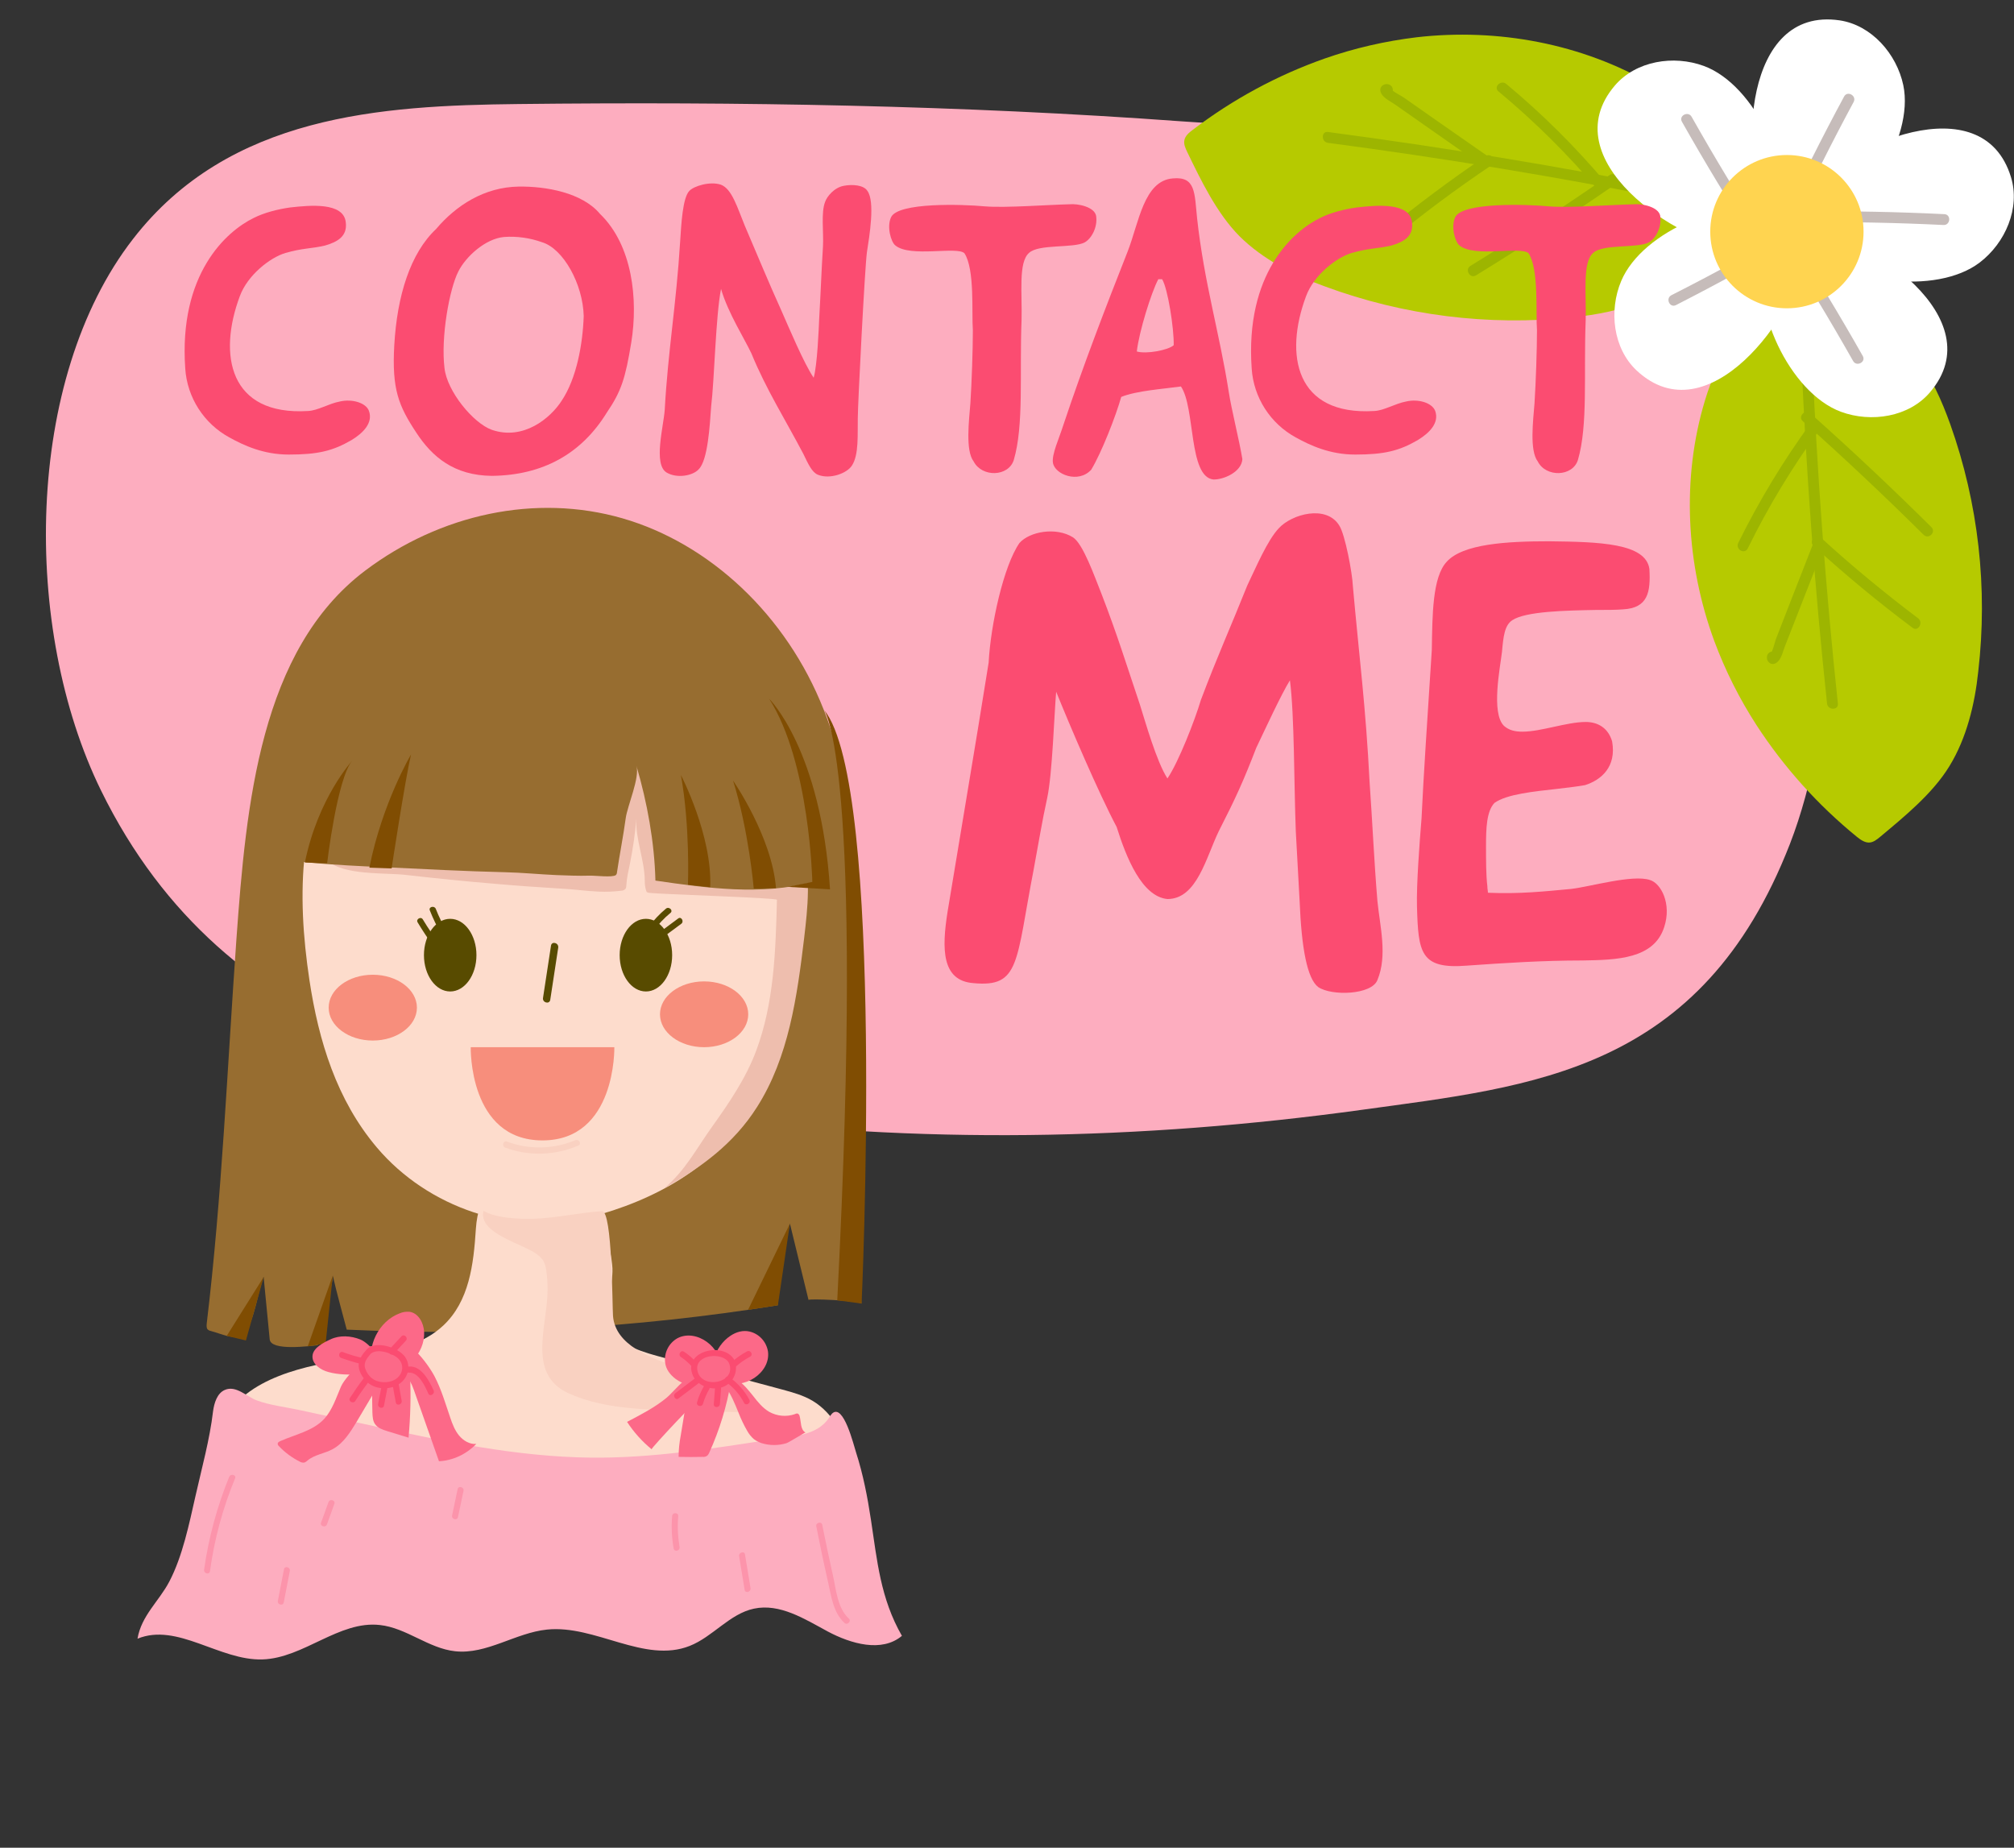 <?xml version="1.0" encoding="utf-8"?>
<!-- Generator: Adobe Illustrator 22.1.0, SVG Export Plug-In . SVG Version: 6.00 Build 0)  -->
<svg version="1.1" id="Layer_1" xmlns="http://www.w3.org/2000/svg" xmlns:xlink="http://www.w3.org/1999/xlink" x="0px" y="0px"
	 viewBox="0 0 1058.9 971.5" style="enable-background:new 0 0 1058.9 971.5;" xml:space="preserve">
<rect x="0" y="0" width="1058.9" height="971.5" fill="#333333" stroke="none"/>
<style type="text/css">
	.st0{fill:#FDADBF;}
	.st1{fill:#B6CA00;}
	.st2{fill:#9DB500;}
	.st3{fill:#FFFFFF;}
	.st4{fill:#C6BCBA;}
	.st5{fill:#FFD450;}
	.st6{fill:#FB4C71;}
	.st7{fill:#976D30;}
	.st8{fill:#804D02;}
	.st9{fill:#FDDCCC;}
	.st10{fill:#F78E7C;}
	.st11{fill:#584B00;}
	.st12{fill:#F9D1C1;}
	.st13{fill:#EEBEAE;}
	.st14{fill:#FC6988;}
	.st15{fill:#FC94AB;}
</style>
<title>ct</title>
<g>
	<path class="st0" d="M272.4,54.7c-72,0.8-152,5.7-202.5,71c-57.2,73.8-58.4,205-16.8,289.9c66.2,135.1,199.2,156.1,312.6,170.9
		c116.8,15.3,233.9,13.1,350.5-3c89.8-12.4,178.2-19.7,224.9-139.8c12.3-31.7,17.4-67,22.4-101.8c10.4-73.3,10.7-149.6-38.4-202.2
		c-76.2-81.5-210.2-69-303.8-75.9C505,55.3,388.7,53.4,272.4,54.7z"/>
	<path class="st1" d="M923.6,381.4c-9-13.9-16.5-28.8-22.3-44.4c-14.8-40.3-17.3-85.3-4.9-126.4c3.4-11.3,8.2-22.8,17.1-30.6
		c8.2-7.3,24.3-11.7,34.9-13.6c8.7-1.6,17.7-2.3,26.4-0.4c13,2.8,24.3,11.3,32.5,21.8c8.2,10.5,13.6,22.8,18.1,35.3
		c14.8,41.6,19.8,86.1,14.7,130c-1.8,17.1-6.1,35-15.2,49.8c-8.8,14.4-23.7,26.5-36.5,37.2c-1.6,1.3-3.4,2.8-5.6,2.9
		c-2.4,0.1-4.6-1.5-6.5-3C955.7,423.2,938,403.5,923.6,381.4z"/>
	<path class="st2" d="M947,186.5c2.6,61.3,7.1,122.4,13.6,183.4c0.4,3.6,6.1,3.7,5.7,0c-6.5-61-11-122.1-13.6-183.4
		C952.6,182.9,946.8,182.8,947,186.5L947,186.5z"/>
	<path class="st2" d="M952,222.5c-14.5,19.9-27.2,40.9-38.1,63c-1.6,3.3,3.3,6.2,5,2.9c10.8-22.1,23.6-43.1,38.1-63
		C959.1,222.4,954.2,219.6,952,222.5z"/>
	<path class="st2" d="M953,286.6l-11.3,28.9l-5.6,14.4l-2.4,6.2c-0.5,1.3-1.8,7.1-3,7.7l3.5,0.4l0.5,1.2l-2.1,2.8l0.4-0.1
		c3.6-0.9,2.1-6.4-1.5-5.5l-0.4,0.1c-1.2,0.4-2.1,1.5-2.1,2.8c-0.1,1.1,0.3,2.1,1.1,2.8c0.9,0.9,2.3,1.1,3.5,0.4
		c3-1.6,3.7-6.1,4.9-9l6.9-17.6l13.3-34C959.9,284.7,954.3,283.2,953,286.6L953,286.6z"/>
	<path class="st2" d="M953.5,287c16.7,15.2,34,29.6,52.1,43.1c2.9,2.2,5.8-2.8,2.9-5c-17.6-13.3-34.6-27.3-50.9-42.2
		C954.8,280.5,950.8,284.5,953.5,287L953.5,287z"/>
	<path class="st2" d="M947.8,221.4c21.7,19.3,42.9,39.3,63.6,59.8c2.6,2.6,6.7-1.4,4.1-4c-20.7-20.5-41.8-40.4-63.6-59.8
		C949.2,214.9,945.1,218.9,947.8,221.4z"/>
	<path class="st1" d="M696.4,30.8c15.7-5.5,31.9-9.2,48.4-11.2c42.6-4.9,87,3.3,124.1,25c10.2,6,20.2,13.3,25.7,23.8
		c5.1,9.6,5.6,26.4,5,37.1c-0.5,8.8-1.9,17.8-5.8,25.7c-5.8,12-16.7,20.9-28.8,26.4c-12.1,5.5-25.4,7.9-38.6,9.3
		c-43.9,4.6-88.4-1-129.8-16.3c-16.2-5.8-32.6-14.2-44.9-26.4c-11.9-12-20.2-29.2-27.5-44.3c-0.9-1.9-1.9-4-1.5-6.1
		c0.4-2.4,2.5-4.1,4.5-5.6C648.2,52.2,671.5,39.6,696.4,30.8z"/>
	<path class="st2" d="M880.4,99.5c-60.4-12-121.1-22-182.2-30.1c-3.6-0.5-3.6,5.3,0,5.7c60.5,8,120.7,17.9,180.7,29.9
		C882.5,105.7,884,100.2,880.4,99.5L880.4,99.5z"/>
	<path class="st2" d="M844.1,95.9c-15.9-18.8-33.3-36.1-52.2-51.8c-2.8-2.3-6.9,1.7-4,4c18.9,15.7,36.4,33.1,52.3,51.8
		C842.5,102.8,846.5,98.7,844.1,95.9L844.1,95.9z"/>
	<path class="st2" d="M781.6,81.7L756.2,64l-12.7-8.9l-5.4-3.8c-1.1-0.8-6.5-3.5-6.8-4.7l-1.3,3.2l-1.3,0.2l-2.1-2.8v0.4
		c0,3.7,5.7,3.7,5.7,0v-0.4c0-1.3-0.9-2.4-2.1-2.8c-1-0.4-2.2-0.2-3.1,0.4c-1.1,0.7-1.6,2-1.3,3.2c0.8,3.3,5,5.1,7.6,6.9l15.4,10.8
		l30,21C781.8,88.8,784.7,83.9,781.6,81.7L781.6,81.7z"/>
	<path class="st2" d="M781.1,82.1c-18.7,12.6-36.7,26.1-54.1,40.4c-2.9,2.3,1.2,6.4,4,4c17-14,34.7-27.2,53-39.5
		C787,85,784.2,80,781.1,82.1z"/>
	<path class="st2" d="M846.2,92.1c-23.9,16.6-48.3,32.5-73.1,47.7c-3.1,1.9-0.3,6.9,2.9,5c24.8-15.2,49.1-31.2,73-47.7
		C852.1,94.9,849.3,89.9,846.2,92.1z"/>
	<path class="st3" d="M949.1,134c-4.4,31.8-51.2,95.8-88.6,60.8c-12.4-11.6-14.7-31.5-8.1-47.1c11.2-26.6,57.6-45.6,84.6-36.2
		c3.7,1.3,7.4,3.2,9.7,6.3C950,122.3,949.9,128.4,949.1,134z"/>
	<path class="st4" d="M943.5,119.8c-21.2,12.5-42.8,24.3-64.7,35.4c-3.3,1.7-0.9,6.9,2.4,5.2c21.9-11.2,43.5-23,64.7-35.4
		C949.1,123.1,946.7,117.9,943.5,119.8z"/>
	<path class="st3" d="M950.1,120.4c31.9,3.1,97.9,47,64.6,85.9c-11,12.9-30.8,16.1-46.8,10.2c-27-10-48.1-55.5-39.8-82.9
		c1.1-3.8,2.8-7.5,5.9-10C938.3,120,944.5,119.9,950.1,120.4z"/>
	<path class="st4" d="M936.1,126.7c13.4,20.6,26.1,41.7,38.2,63.1c1.8,3.2,6.9,0.6,5.1-2.6c-12.1-21.4-24.8-42.4-38.2-63.1
		C939.2,121,934.1,123.6,936.1,126.7L936.1,126.7z"/>
	<path class="st3" d="M950.2,101.7c19.7-25.4,92.1-57.6,107.1-8.6c5,16.2-2.9,34.6-16.4,44.9c-22.9,17.5-72.7,11-91.4-10.6
		c-2.6-3-4.8-6.4-5.3-10.3C943.6,111.5,946.8,106.2,950.2,101.7z"/>
	<path class="st4" d="M948.1,116.9c24.6-0.3,49.2,0.2,73.7,1.4c3.7,0.2,4.2-5.5,0.5-5.7c-24.6-1.2-49.1-1.7-73.7-1.4
		C944.9,111.2,944.4,116.9,948.1,116.9z"/>
	<path class="st3" d="M928.9,111.2C914.5,82.5,916.5,3.3,967.2,10.7c16.8,2.5,30,17.6,33.5,34.1c5.9,28.2-21.4,70.3-48.9,77.9
		c-3.8,1-7.9,1.6-11.6,0.4C934.9,121.3,931.4,116.2,928.9,111.2z"/>
	<path class="st4" d="M941.6,119.6c10.3-22.3,21.3-44.3,33-66c1.7-3.2-3.2-6.1-5-2.9c-11.7,21.7-22.7,43.6-33,66
		C935.2,120,940.1,123,941.6,119.6z"/>
	<path class="st3" d="M913.7,130.8c-31.9-3.1-97.9-47-64.6-85.9c11.1-12.9,30.8-16.1,46.8-10.2c27,10,48.1,55.5,39.8,82.9
		c-1.1,3.8-2.8,7.5-5.9,10C925.4,131.2,919.3,131.4,913.7,130.8z"/>
	<path class="st4" d="M927.6,124.5c-13.4-20.6-26.1-41.7-38.2-63.1c-1.8-3.2-6.9-0.6-5.1,2.6c12.1,21.4,24.8,42.4,38.2,63.1
		C924.5,130.2,929.6,127.6,927.6,124.5L927.6,124.5z"/>
	<circle class="st5" cx="939.5" cy="121.8" r="40.3"/>
	<path class="st6" d="M181.8,116.9c0.9,7.4-4.4,10.3-10.9,12.2c-7.2,1.7-11.8,1.3-20.8,3.9c-8.1,2.4-19.9,11.6-24,22.7
		c-11.6,31-5.5,62.9,35.8,60.4c5.2-0.2,10.9-3.9,16.8-5c6.5-1.5,13.8,0.7,15.3,5c2.2,6.3-3.1,11.6-9.2,15.3
		c-9.8,5.7-17.7,7.6-33,7.6c-13.3,0-23.6-4.8-31.2-9c-13.4-7.3-22.2-21-23.2-36.2c-3.5-49.8,21.6-72.2,36-79.2
		c5.5-2.8,12.7-4.6,19-5.5C163,107.9,180.7,106.2,181.8,116.9z"/>
	<path class="st6" d="M315.5,112.5c17,16.4,20.1,44.9,16.4,67.6c-3.1,18.8-5.2,25.6-12.9,36.9c-13.3,21.6-33.6,32.9-60.4,33.2
		c-19.9-0.2-31.4-10-39.7-22.7c-9.4-14.2-12.9-22.9-11.6-46c1.5-26.2,8.5-48.4,22-61.1c10.5-12.4,25.3-22,43.4-22.3
		C286.9,97.9,306.1,101.2,315.5,112.5z M233.7,193.5c1.3,12.2,15.1,29,24.9,32.5c16.6,5.7,30.8-6.1,36.7-15.3
		c7.9-11.8,11.1-29.9,11.6-44.5c-0.4-16.8-10.7-35.4-21.8-38.8c-6.4-2.3-13.3-3.3-20.1-2.8c-9.8,0.9-20.1,10.3-24,18.1
		C236.3,151.8,231.7,177.3,233.7,193.5z"/>
	<path class="st6" d="M430.7,167.7c0.9-15.7,1.1-23.6,2-38.2c0.4-7.2-1.1-17.7,1.1-23.3c0.9-2.8,4.8-7.6,9.8-8.5
		c4.6-0.9,10.5-0.4,12.4,2.6c4.2,5.5,1.1,24-0.2,32.3c-1.1,8.1-4.8,79.9-4.8,87.3c-0.2,8.1,0.7,19.2-3.1,24.9
		c-2.6,4.1-11.6,7.4-17.9,4.8c-3.1-1.3-5-5.5-7.6-10.9c-9.4-17.9-19.6-34-27.3-52.8c-3.3-7.2-12.4-21.4-16-34
		c-2.8,14-3.5,48-5.2,61.8c-0.7,9.8-1.7,28.2-6.5,33c-3.1,3.5-11.6,5-17,1.7c-7-4.4-1.5-24.2-0.9-33c1.7-30.8,6.1-55.6,8.1-88.4
		c0.6-9.2,1.3-22.9,4.8-26.6c2.4-2.6,10.9-5.2,16.6-3.3c5.9,2.2,8.7,12.2,12.6,21.6c7.2,16.8,12,28.6,19.4,45
		c3.5,7.9,11.8,27.7,16.8,34.9C429.7,192.2,430.5,172.5,430.7,167.7z"/>
	<path class="st6" d="M511.9,242.6c-4.4-5.7-2.4-21.6-1.7-30.6c0.7-10.9,1.3-28.1,1.3-38.4c-0.7-8.9,1.1-31.9-4.4-40.4
		c-3.7-3.9-28.6,2.4-36.4-4.2c-2.2-1.7-4.6-9.8-2.2-14.8c3.7-7.9,37.5-6.8,49.3-5.7c10.9,0.9,34.3-0.9,44.7-1.1
		c4.1-0.4,12.9,1.3,13.8,6.1c0.9,5.9-2.4,12-6.1,14c-6.1,3.1-24.2,0.7-29.2,5.5c-5.7,5-3.5,21.4-3.9,35.4
		c-1.1,28.1,1.3,55.2-4.1,73.5C530.2,250.7,516.3,251.1,511.9,242.6z"/>
	<path class="st6" d="M573.7,247c-6.8,7.4-19.2,2.4-20.1-3.7c-0.7-4.4,3.3-12.9,5.5-19.9c10.5-31.4,22-61.3,33.8-91.2
		c5.9-15.1,8.5-37.3,23.8-38.4c12-1.1,11.3,7.6,12.7,21c3.7,33.8,11.8,60.4,16.6,91c1.5,9.8,5.5,25.3,7.2,35.6
		c-0.4,6.8-10,10.9-15.3,10.7c-13.1-1.5-9.4-37.8-17-48.9c-9.2,1.3-23.3,2.2-31.4,5.5C586.8,218.4,579.1,238.2,573.7,247z
		 M609,146.8c-3.7,7-10.1,27.5-11.3,38c5,1.5,16.6-0.7,19.4-3.3c0.2-8.7-3.1-29.9-6.1-34.7H609z"/>
	<path class="st6" d="M742.4,116.9c0.9,7.4-4.4,10.3-10.9,12.2c-7.2,1.7-11.8,1.3-20.8,3.9c-8.1,2.4-19.9,11.6-24,22.7
		c-11.6,31-5.5,62.9,35.8,60.4c5.2-0.2,10.9-3.9,16.8-5c6.5-1.5,13.7,0.7,15.3,5c2.2,6.3-3.1,11.6-9.2,15.3
		c-9.8,5.7-17.7,7.6-32.9,7.6c-13.3,0-23.6-4.8-31.2-9c-13.4-7.3-22.2-21-23.2-36.2c-3.5-49.8,21.6-72.2,36-79.2
		c5.5-2.8,12.7-4.6,19.1-5.5C723.6,107.9,741.3,106.2,742.4,116.9z"/>
	<path class="st6" d="M808.5,242.6c-4.4-5.7-2.4-21.6-1.7-30.6c0.7-10.9,1.3-28.1,1.3-38.4c-0.7-8.9,1.1-31.9-4.4-40.4
		c-3.7-3.9-28.6,2.4-36.4-4.2c-2.2-1.7-4.6-9.8-2.2-14.8c3.7-7.9,37.5-6.8,49.3-5.7c10.9,0.9,34.3-0.9,44.7-1.1
		c4.1-0.4,12.9,1.3,13.8,6.1c0.9,5.9-2.4,12-6.1,14c-6.1,3.1-24.2,0.7-29.2,5.5c-5.7,5-3.5,21.4-3.9,35.4
		c-1.1,28.1,1.3,55.2-4.1,73.5C826.8,250.7,812.8,251.1,808.5,242.6z"/>
	<path class="st6" d="M660.5,393.2c-6.8,17.6-10.8,26.4-19.6,43.6c-6.8,13.9-11.5,35.9-27.1,35.9c-13.5-1.3-21.7-22-26.7-37.9
		c-9.5-17.9-24.7-53.5-31.8-71.1c-1,11.5-2,43.3-4.7,55.8c-2.7,12.2-4.7,24.7-7.1,37.5c-9.5,49.1-7.1,62.3-31.8,59.9
		c-16.6-1.3-16.6-17.9-13.5-37.5c7.4-45,14.2-84.6,21.6-131c1-19.6,7.8-50.8,16.2-62.9c5.4-6.1,19.3-8.5,28.1-3
		c5.4,3.4,11.5,21,14.9,29.4c8.5,22,12.9,36.5,20.3,58.5c3,9.5,8.8,30.1,14.5,38.9c5.8-8.5,14.5-30.8,17.6-41.3
		c8.8-23.3,15.6-38.2,24.4-60.2c4.4-9.1,10.5-23.7,16.6-30.1c6.8-7.4,25-12.5,31.8-1.3c3,4.7,6.8,24.7,7.1,31.8
		c3.4,37.9,6.8,63.6,8.8,103.2c1.4,19.6,2.4,42,4.1,62.3c1.3,13.2,5.4,28.7,0,41.6c-3,7.8-24,8.5-31.1,3.7
		c-5.8-4.4-8.8-20.3-9.8-45.3c-0.7-12.5-1.4-25-2-36.5c-1-25.7-0.7-61.2-3.1-79.5C673.4,365.5,665.2,383.4,660.5,393.2z"/>
	<path class="st6" d="M782.6,469.4c16.2,0.7,29.4-0.7,43.3-2c9.5-1,32.5-7.8,41.6-4.7c5.8,1.7,11.5,12.5,7.5,24.7
		c-5.4,16.9-25,17.3-43,17.6c-20.6,0-40.9,1.3-60.6,2.7c-24.7,2-25.7-6.8-26.4-31.1c-0.3-11.5,1.3-32.8,2.4-46.3
		c1-21.7,3.1-52.8,5.4-88.6c0.3-18.3,0.3-38.2,7.8-46.3c8.5-9.5,31.8-10.8,53.8-10.8c26.7,0.3,50.8,1,52.8,14.5
		c0.7,12.2-0.7,20.6-13.9,21.3c-3.7,0.3-8.5,0.3-14.2,0.3c-15.9,0.3-36.9,0.7-44,5.4c-4.1,2.7-4.7,8.8-5.4,16.6
		c-1,8.5-5.8,32.1,1,38.9c2.7,2.4,5.8,3.1,9.8,3.1c9.8,0,23.3-5.1,33.2-5.1c6.4,0,11.8,3.1,13.9,10.2c2.4,13.5-5.8,20.3-14.2,23
		c-3.7,0.7-9.1,1.3-14.9,2c-11.5,1.3-26.4,2.7-32.8,7.4c-4.1,4.4-4.4,13.2-4.4,22.7c0,7.1,0,15.2,0.7,21c0,1.4,0.3,2.4,0.3,3.4
		L782.6,469.4z"/>
	<path class="st7" d="M191.9,300.1c-55.1,41.7-62.5,122.7-67.6,193.7c-4.8,67.3-7.6,135.2-15.6,202c-0.1,1.1-0.2,2.3,0.4,3.1
		c0.5,0.5,1.1,0.8,1.7,0.9c6.6,1.7,13.5,5.8,18.2,0.3c4.6-5.4,6.8-21.6,9.6-28.8c1.1,11,2.1,21.9,3.2,32.9c0.6,6.3,21,3.5,25.4,3.1
		c-1.9,0.2,8.8-34.1,7.7-36.9c2.2,9.6,4.9,19.2,7.4,28.7c75.8,3.5,151.7-0.8,226.6-12.8c1.1-14.4,3.3-28.8,6.4-43l9.8,40.2
		c-0.2-0.8,25.1,0.2,27.8,1.9c-1.9-56-2.7-112.1-2.4-168.3c0.3-50.1,1.1-96.9-17.4-143.9c-19.6-49.9-60.1-87.5-105.9-100.7
		C281.6,259.4,231.4,270.3,191.9,300.1z"/>
	<path class="st8" d="M440.2,683.7l12.8,1.7c0,0,12.6-272.6-19.7-312.1C433.3,373.3,454.8,400.4,440.2,683.7z"/>
	<polygon class="st8" points="409,686.3 415.3,643.4 393.3,688.7 	"/>
	<polygon class="st8" points="119.2,702.4 129.3,704.8 138.7,671.3 	"/>
	<polygon class="st8" points="161.8,707.9 171.2,706.4 175,670.5 	"/>
	<path class="st9" d="M162.7,515.4c4.8,31.8,14.3,63,35.5,88C225,635,269.7,650.3,310,640c32.6-8.3,69.2-27,83.5-58.7
		c14.2-31.5,19.5-67.4,20.2-101.7c0.8-40,3.3-87.7-33.5-111.3c-52.8-33.9-111.7-38.4-168.1-9.5c-5.9,3-11.6,6.4-16.6,10.8
		c-4.9,4.4-8.8,9.7-12.5,15.2C156.6,423.8,155.9,470.2,162.7,515.4z"/>
	<ellipse class="st10" cx="370.2" cy="533.3" rx="23.2" ry="17.3"/>
	<ellipse class="st10" cx="196" cy="529.8" rx="23.2" ry="17.3"/>
	<path class="st11" d="M289.7,497.2l-4.2,27.5c-0.4,2.5,3.4,3.5,3.8,1l4.2-27.5C293.8,495.7,290.1,494.7,289.7,497.2z"/>
	<path class="st9" d="M233,697c-2.5,2.3-5.3,4.4-8.2,6c-11.6,6.6-25.1,8.9-38.3,11c-26.4,4.1-56.6,10-69.5,33.4
		c-1.6,2.9-2.8,6.5-1,9.3c1.4,2.3,4.3,3,6.9,3.6c54.2,12.3,109.5,21,165.1,23.2c55.5,2.3,107.3-5.4,161.5-15.1
		c-5.1-12.2-10.9-25.1-22.3-31.9c-4.9-2.9-10.4-4.4-15.9-5.9l-62.2-16.7c-9.2-2.5-24.4-6.2-28.6-16.1c-3.7-8.7,2-21.8,1.5-31
		c-0.7-12.1-6.3-23.6-6.3-36c0-1.3-0.3-2.6-1-3.8c-0.8-1.2-2.3-1.7-3.6-2.2c-10.1-3.8-20.5-7.6-31.2-7.6
		c-19.8-0.1-28.5,10.9-29.7,28.9C249,664.9,246.7,684.2,233,697z"/>
	<path class="st12" d="M287.9,678c0,19.3-11.1,44.5,11.1,54.6c15.8,7.1,33.5,8.2,50.8,8.9c14.1,0.5,28.3,0.9,42.4,1
		c2.3,0,5.3-0.5,5.6-2.8c0.3-1.7-1.2-3.1-2.5-4.1c-11.5-8.6-25.8-12.3-39.4-16.9s-32.4-11.3-33.6-26.8c-0.4-4.7-0.3-55.4-5.8-55.1
		c-12,0.8-23.8,3.6-36,4c-7.6,0.2-19.9-0.3-26.3-4.2c-3,11.8,20.5,17.3,27.7,22.6c1.4,0.9,2.6,2.1,3.6,3.4c0.9,1.6,1.5,3.5,1.7,5.3
		C287.7,671.3,287.9,674.6,287.9,678z"/>
	<path class="st10" d="M247.5,550.6H323c0,0,1.1,49-37.8,49S247.5,550.6,247.5,550.6z"/>
	<path class="st13" d="M314.8,468.8c4,0.2,8,0,12-0.5c0.8,0,1.5-0.4,2.1-1c0.3-0.5,0.4-1.1,0.4-1.7c0.2-3.9,1.1-7.7,1.9-11.5
		c1.6-8,2.8-16.1,3.4-24.2c-0.8,10.8,4.4,22.3,4.4,33.3c0,1.7,0.2,3.4,0.7,5c0.1,0.3,0.2,0.7,0.5,0.9c0.2,0.1,0.5,0.2,0.8,0.3
		c5.5,0.8,67.6,2.6,67.5,3.7c-0.7,26.8-1.5,54.2-10.9,79.3c-5.4,14.5-14.2,27.4-23.2,40c-8.1,11.3-14.1,23.1-25.1,32.3
		c19.4-10.8,36.6-23.5,48.7-42.6c16.7-26.2,21.1-58.1,24.8-88.9c1.9-16.1,3.7-32.8-1-48.4c-4.6-14.9-25-26.4-38.6-31.5
		c-9.5-3.6-20.2-5.2-27.7-12c-5.5-5-8.7-12.2-14.8-16.4c-6.1-4.2-13.8-4.5-21-3.5C308,383.1,297.1,388,286,392
		c-16.2,5.7-33,9.2-50.1,10.5c-10.9,0.8-21.9,0.7-32.6,2.9c-11.8,2.5-23.4,8.3-29.5,19.1c-4.2,7.4-8.9,21.2-1.4,28.1
		c8.3,7.7,30.1,6.2,40.8,7.4c15.7,1.8,31.5,3.4,47.2,4.7c11.4,1,22.9,1.8,34.3,2.5C301.3,467.5,308.1,468.5,314.8,468.8z"/>
	<ellipse class="st11" cx="339.6" cy="502.2" rx="13.8" ry="19.1"/>
	<ellipse class="st11" cx="236.7" cy="502.2" rx="13.8" ry="19.1"/>
	<path class="st11" d="M349.3,492.3l8.9-6.6c1.6-1.2,0-4-1.6-2.8l-8.9,6.6C346.1,490.7,347.7,493.5,349.3,492.3L349.3,492.3z"/>
	<path class="st11" d="M343.8,489.2c2.5-3.4,5.4-6.5,8.7-9.2c1.6-1.3-0.7-3.5-2.3-2.3c-3.5,2.9-6.6,6.2-9.2,9.8
		C339.8,489.2,342.6,490.8,343.8,489.2L343.8,489.2z"/>
	<path class="st11" d="M219.6,485c2.7,4.5,5.6,8.9,8.8,13.1c1.2,1.6,4,0,2.8-1.6c-3.2-4.2-6.2-8.6-8.9-13.1
		C221.3,481.7,218.5,483.3,219.6,485L219.6,485z"/>
	<path class="st11" d="M226,478.7c1.7,4.3,3.7,8.4,5.9,12.4c1,1.8,3.8,0.2,2.8-1.6c-2.1-3.8-4-7.6-5.6-11.7
		C228.3,476,225.2,476.8,226,478.7L226,478.7z"/>
	<path class="st12" d="M265.6,603.4c12.5,4.6,26.3,4.2,38.5-1.1c1.9-0.8,0.3-3.6-1.6-2.8c-11.5,4.8-24.4,5.1-36,0.7
		C264.5,599.6,263.7,602.7,265.6,603.4L265.6,603.4z"/>
	<path class="st7" d="M168.4,325.4c-8.7,10.5-15.5,22.4-20,35.3c-10.3,29.8,1.5,58.6-2.2,89.3c-0.5,3.9,52.8,5.8,56.8,6
		c20.8,1,41.7,2.1,62.5,2.6c9,0.2,17.9,1.1,26.9,1.5c5.9,0.2,11.7,0.5,17.6,0.3c2.9-0.1,12,1.1,13.8-0.3c0.4-0.4,0.6-1,0.6-1.5
		c1.4-9.5,3.3-18.9,4.6-28.5c0.9-6.5,7.5-21.3,5.6-27.5c5.7,19.3,9.5,40.3,10,60.4c27.4,4,55.6,7.9,82.4,0.8c1-5.4,3.1-9.9,3.4-15.4
		c0.3-6,0.6-12.1,0.7-18.1c0.3-13-0.7-26.1-3-38.9c-4.4-24.4-13.8-48.1-29.1-67.7c-19.5-24.9-47.4-38.1-78.1-43.4
		c-40.7-7.1-84.4-3.5-120,17.5C188.6,304.9,177.6,314.3,168.4,325.4z"/>
	<path class="st8" d="M361.7,465.2c0,0,1.2-30.6-3.7-57.7c0,0,16.6,31.9,15.4,59L361.7,465.2z"/>
	<path class="st8" d="M396.3,467.2c0,0-2.6-30.5-10.9-56.8c0,0,20.5,29.5,22.6,56.6L396.3,467.2z"/>
	<path class="st8" d="M160.3,453.5l11.7,0.4c0,0,5.2-44.4,13.2-54C185.3,399.9,167.2,419.4,160.3,453.5z"/>
	<path class="st8" d="M194.2,456.2l11.7,0.4c0,0,7-46.1,10.2-59.9C216.1,396.7,201,422.1,194.2,456.2z"/>
	<path class="st8" d="M414.1,466.3l13-2.6c0,0-1.3-62.9-22.7-96.3c0,0,27.3,26.7,32,100.2L414.1,466.3z"/>
	<path class="st0" d="M102.8,786.5C99.5,801,96,818.3,89,831.6c-5.4,10.3-14.7,17.9-16.7,30c20.9-8.6,43.1,11.6,65.7,10.9
		c21.7-0.7,40.2-20.5,61.7-18.1c14,1.5,25.6,12.3,39.6,13.8c16.6,1.8,31.7-9.7,48.3-11.4c25.4-2.6,51.2,18,75,8.6
		c12.2-4.8,21-16.9,33.8-19.6c13.6-2.9,26.6,5.4,38.8,12c12.2,6.5,28.4,11.2,39,2.3c-11.3-19.7-13-39.4-16.3-61.1
		c-1.8-11.9-4.1-23.8-7.8-35.3c-1.2-3.6-6.6-26.1-12.6-20.5c-0.6,0.7-1.2,1.4-1.6,2.2c-6.4,9.8-20,9.8-30.1,11.4
		c-31.5,4.9-63.1,9.9-94.9,9.6c-39.4-0.4-78.2-8.7-116.7-17.1l-36.6-7.9c-7.3-1.6-15.6-2.5-22.6-5.1c-5.2-1.9-10.9-8.1-16.8-5.5
		c-4,1.7-5.6,6.8-6.2,11.3C110.3,756.7,106.1,771.9,102.8,786.5z"/>
	<path class="st14" d="M195,726.5c0.9,5.4,0.6,10.9,0.8,16.3c0.1,2.1,0.2,4.3,1.4,6c1.5,2.1,4,2.9,6.5,3.7l11.1,3.4
		c1-11,1.3-22,0.8-33c-0.1-3.1-0.3-6.2-1.6-9c-0.8-1.7-6.3-8.6-8.6-8.2l-18.9,3.9C189.9,713.3,194.2,721.6,195,726.5z"/>
	<path class="st14" d="M197.3,720.5c5.3-5.2-3.2-14.3-7.8-16.2c-4.9-2-10.9-2.4-15.7-0.1c-3.5,1.6-9.2,4.4-9.5,8.7
		c-0.3,4.3,4.2,7.4,8.4,8.5c5.4,1.5,11.1,1.4,16.6,1.3C192.1,722.7,195.3,722.5,197.3,720.5z"/>
	<path class="st14" d="M179.3,729c-2.6,6-4.6,12.5-9,17.2c-5.9,6.2-15,8-22.9,11.5c-0.6,0.3-1.3,0.6-1.4,1.3c0,0.6,0.3,1.1,0.7,1.4
		c3.1,3.3,6.8,6,10.9,8.1c0.7,0.4,1.5,0.6,2.3,0.5c0.7-0.2,1.3-0.6,1.8-1.1c3.7-3.1,8.8-3.6,13.1-5.9c5.8-3.1,9.4-9,12.8-14.6
		l8.7-14.7c1.9-3.2,3.9-6.7,3.9-10.4C200.2,704.1,182.1,722.6,179.3,729z"/>
	<path class="st14" d="M195.8,719.4c-3.3-11.4,3.3-24.8,14.4-28.9c1.6-0.7,3.3-0.9,5-0.8c4.8,0.6,7.6,5.9,7.8,10.7
		c0.5,11.2-9.7,21.6-20.9,21.4c-2.6-0.1-6.1-2.3-4.5-4.5"/>
	<path class="st14" d="M228.6,723.9c3.5,6.8,5.6,14.1,8.1,21.4c1.1,3.3,2.4,6.7,4.6,9.4c2.2,2.7,5.6,4.8,9.1,4.5
		c-5.2,5.4-12.2,8.7-19.6,9.1l-13.2-37.5c-2.6-7.5-6.1-10-11.4-15.2c-2.8-2.8-7.5-4.6-2.3-9.2C212.5,699.1,225.5,717.8,228.6,723.9z
		"/>
	<path class="st6" d="M192.8,709.5c-2.3,2.6-4.5,5.5-4.2,9.1c0.3,3.1,2.4,6.2,4.6,8.2c4.6,4.2,12.9,4.1,17.6,0.2s5.4-11,0.7-15.2
		c-4-3.6-13-6.4-17.8-3.1c-1.7,1.2-0.1,3.9,1.6,2.8c3.3-2.3,9.4-0.4,12.5,1.6c4.2,2.5,5,7.6,1.4,11.1c-3.1,3-8.8,3.3-12.6,1.2
		c-2.3-1.4-3.9-3.6-4.7-6.2c-0.8-3,1.3-5.4,3.1-7.5C196.3,710.3,194.1,708,192.8,709.5L192.8,709.5z"/>
	<path class="st6" d="M207.1,711.7l6.3-6.8c1.4-1.5-0.9-3.8-2.3-2.3l-6.3,6.8C203.5,711,205.7,713.3,207.1,711.7L207.1,711.7z"/>
	<path class="st6" d="M179.4,714c3.4,1.2,6.8,2.3,10.3,3.1c2,0.5,2.9-2.6,0.9-3.1c-3.5-0.8-7-1.8-10.3-3.1
		C178.3,710.2,177.5,713.3,179.4,714z"/>
	<path class="st6" d="M191.6,724.2c-2.7,3.5-5.2,7.1-7.6,10.8c-1.1,1.7,1.7,3.3,2.8,1.6c2.2-3.5,4.6-6.9,7.1-10.2
		C195.1,724.9,192.9,722.6,191.6,724.2L191.6,724.2z"/>
	<path class="st6" d="M214.8,721.7c5.3-0.4,8.6,7,10.4,11c0.8,1.9,3.6,0.2,2.8-1.6c-2.3-5.1-6.5-13.2-13.1-12.6
		C212.7,718.6,212.7,721.8,214.8,721.7L214.8,721.7z"/>
	<path class="st6" d="M200.5,729.4l-1.7,8.8c-0.4,2,2.7,2.9,3.1,0.8l1.7-8.8C203.9,728.2,200.8,727.4,200.5,729.4z"/>
	<path class="st6" d="M206.5,728.6l1.6,8.8c0.4,2,3.4,1.2,3.1-0.9l-1.6-8.8C209.2,725.7,206.1,726.5,206.5,728.6L206.5,728.6z"/>
	<path class="st14" d="M360.6,738.4c-0.9,5.5-1.8,10.9-2.7,16.4c-0.7,3.7-1.1,7.4-1.1,11.2c4.3,0.1,8.5,0.1,12.7,0
		c0.8,0.1,1.6-0.1,2.3-0.6c0.5-0.4,0.8-1,1.1-1.6c5.4-11.9,9.3-24.6,11.4-37.5c0.2-1.2,0.4-2.5-0.3-3.6c-0.6-0.8-1.4-1.4-2.3-1.8
		C365.6,712.6,362.9,724.3,360.6,738.4z"/>
	<path class="st14" d="M355.2,725c8.1,6,22.2,5.8,23.5-5.3c1.2-11.1-12.5-21.3-22.5-16.1c-4.6,2.6-7.1,7.6-6.5,12.8
		C350.1,719.9,352.3,722.8,355.2,725z"/>
	<path class="st14" d="M384.1,702.3c-8.4,5.5-13.3,18.8-3.3,23.8c10,5.1,24.4-4.2,23-15.4c-0.8-5.2-4.6-9.4-9.7-10.6
		C390.6,699.3,387.1,700.3,384.1,702.3z"/>
	<path class="st14" d="M388.3,742.8c1.3,3.3,2.8,6.5,4.6,9.6c0.9,1.6,2.1,3.1,3.5,4.3c1.2,0.9,2.6,1.6,4.1,2.1c4.2,1.3,8.8,1.3,13,0
		c1.3-0.4,9.7-5.7,10-5.6c-2.8-1.6-2.2-5.6-3.1-8.7c-0.1-0.5-0.4-0.9-0.8-1.2c-0.5-0.2-1.1-0.1-1.6,0.2c-4.5,1.6-9.5,1.1-13.6-1.2
		c-3.4-2-6-5.2-8.4-8.3c-2.5-3.1-5-6.3-8.3-8.4c-5.4-3.3-10.9-2.7-6.5,3.1C384.4,733.1,386.3,737.9,388.3,742.8z"/>
	<path class="st14" d="M365.9,723.1c-0.4,0-0.9,0-1.3,0.1c-4.8,1-10.4,8.6-14.1,11.7c-6.3,5.2-13.6,8.9-20.8,12.7
		c3.5,5.4,7.9,10.3,12.9,14.4c-0.5-0.4,25.8-28.4,28.9-30.4c1-0.5,1.9-1.3,2.5-2.4c0.7-1.6-0.2-3.4-1.6-4.4
		c-1.5-0.9-3.1-1.4-4.8-1.5C367,723.2,366.4,723.2,365.9,723.1z"/>
	<path class="st6" d="M386,714.9c-5.4-9.4-26.1-4.9-22.1,7.3c1.9,5.9,8.9,8.8,14.7,7.5c5.8-1.3,9.4-7.1,8.1-12.9
		C386.5,716.1,386.3,715.5,386,714.9c-0.8-1.9-3.6-0.3-2.8,1.6c4.7,10.9-15.2,14.5-16.6,3.6c-1-8,13.3-9.4,16.6-3.6
		C384.2,718.3,387,716.7,386,714.9z"/>
	<path class="st6" d="M386.7,718.7c2.3-2.1,4.9-3.9,7.7-5.4c1.8-1,0.2-3.7-1.6-2.8c-3,1.6-5.8,3.6-8.4,5.9
		C383,717.8,385.2,720.1,386.7,718.7L386.7,718.7z"/>
	<path class="st6" d="M365.6,715.8c-1.8-2-3.8-3.7-6-5.1c-1.7-1.1-3.3,1.6-1.6,2.8c2,1.3,3.8,2.9,5.4,4.6
		C364.7,719.6,367,717.3,365.6,715.8L365.6,715.8z"/>
	<path class="st6" d="M365.8,724.4l-10.7,8.1c-1.6,1.2,0,4,1.6,2.8l10.7-8.1C369.1,725.9,367.5,723.1,365.8,724.4L365.8,724.4z"/>
	<path class="st6" d="M381.9,726.8c3.9,2.8,7.1,6.5,9.3,10.8c1,1.8,3.7,0.2,2.8-1.6c-2.5-4.7-6.1-8.8-10.5-11.9
		C381.8,722.8,380.2,725.6,381.9,726.8L381.9,726.8z"/>
	<path class="st6" d="M370.1,728.8c-1.5,2.7-2.8,5.5-3.6,8.5c-0.6,2,2.5,2.8,3.1,0.8c0.8-2.7,1.9-5.3,3.3-7.7
		C373.8,728.7,371.1,727.1,370.1,728.8L370.1,728.8z"/>
	<path class="st6" d="M375.9,730.2l-0.6,8.1c-0.2,2,3,2,3.2,0l0.6-8.1C379.3,728.1,376.1,728.1,375.9,730.2z"/>
	<path class="st15" d="M120.5,776.5c-6.4,15.7-10.8,32-13.2,48.8c-0.3,2,2.8,2.9,3.1,0.8c2.3-16.8,6.7-33.1,13.2-48.8
		C124.4,775.5,121.3,774.6,120.5,776.5L120.5,776.5z"/>
	<path class="st15" d="M172.7,789.8l-3.9,10.8c-0.7,1.9,2.4,2.8,3.1,0.9l3.9-10.8C176.5,788.7,173.3,787.9,172.7,789.8L172.7,789.8z
		"/>
	<path class="st15" d="M149.3,825.1l-3.2,16.6c-0.4,2,2.7,2.9,3.1,0.8l3.2-16.6C152.7,824,149.7,823.1,149.3,825.1L149.3,825.1z"/>
	<path class="st15" d="M353.4,797.1c-0.5,5.7-0.2,11.5,0.8,17.1c0.4,2,3.4,1.2,3.1-0.8c-0.9-5.4-1.2-10.8-0.7-16.3
		C356.7,795.1,353.5,795.1,353.4,797.1z"/>
	<path class="st15" d="M388.6,818.2l2.9,17.7c0.3,2,3.4,1.2,3.1-0.9l-2.9-17.7C391.4,815.3,388.3,816.2,388.6,818.2L388.6,818.2z"/>
	<path class="st15" d="M429.2,802.6c1.9,9.7,3.9,19.3,6.1,28.9c1.7,7.5,2.7,16.3,8.7,21.8c1.5,1.4,3.8-0.9,2.3-2.3
		c-6-5.4-6.7-15.3-8.4-22.8c-2-8.8-3.8-17.6-5.6-26.5C431.8,799.7,428.7,800.6,429.2,802.6L429.2,802.6z"/>
	<path class="st15" d="M240.6,783l-2.9,13.8c-0.4,2,2.7,2.9,3.1,0.8l2.9-13.7C244.1,781.8,241,781,240.6,783z"/>
</g>
</svg>
